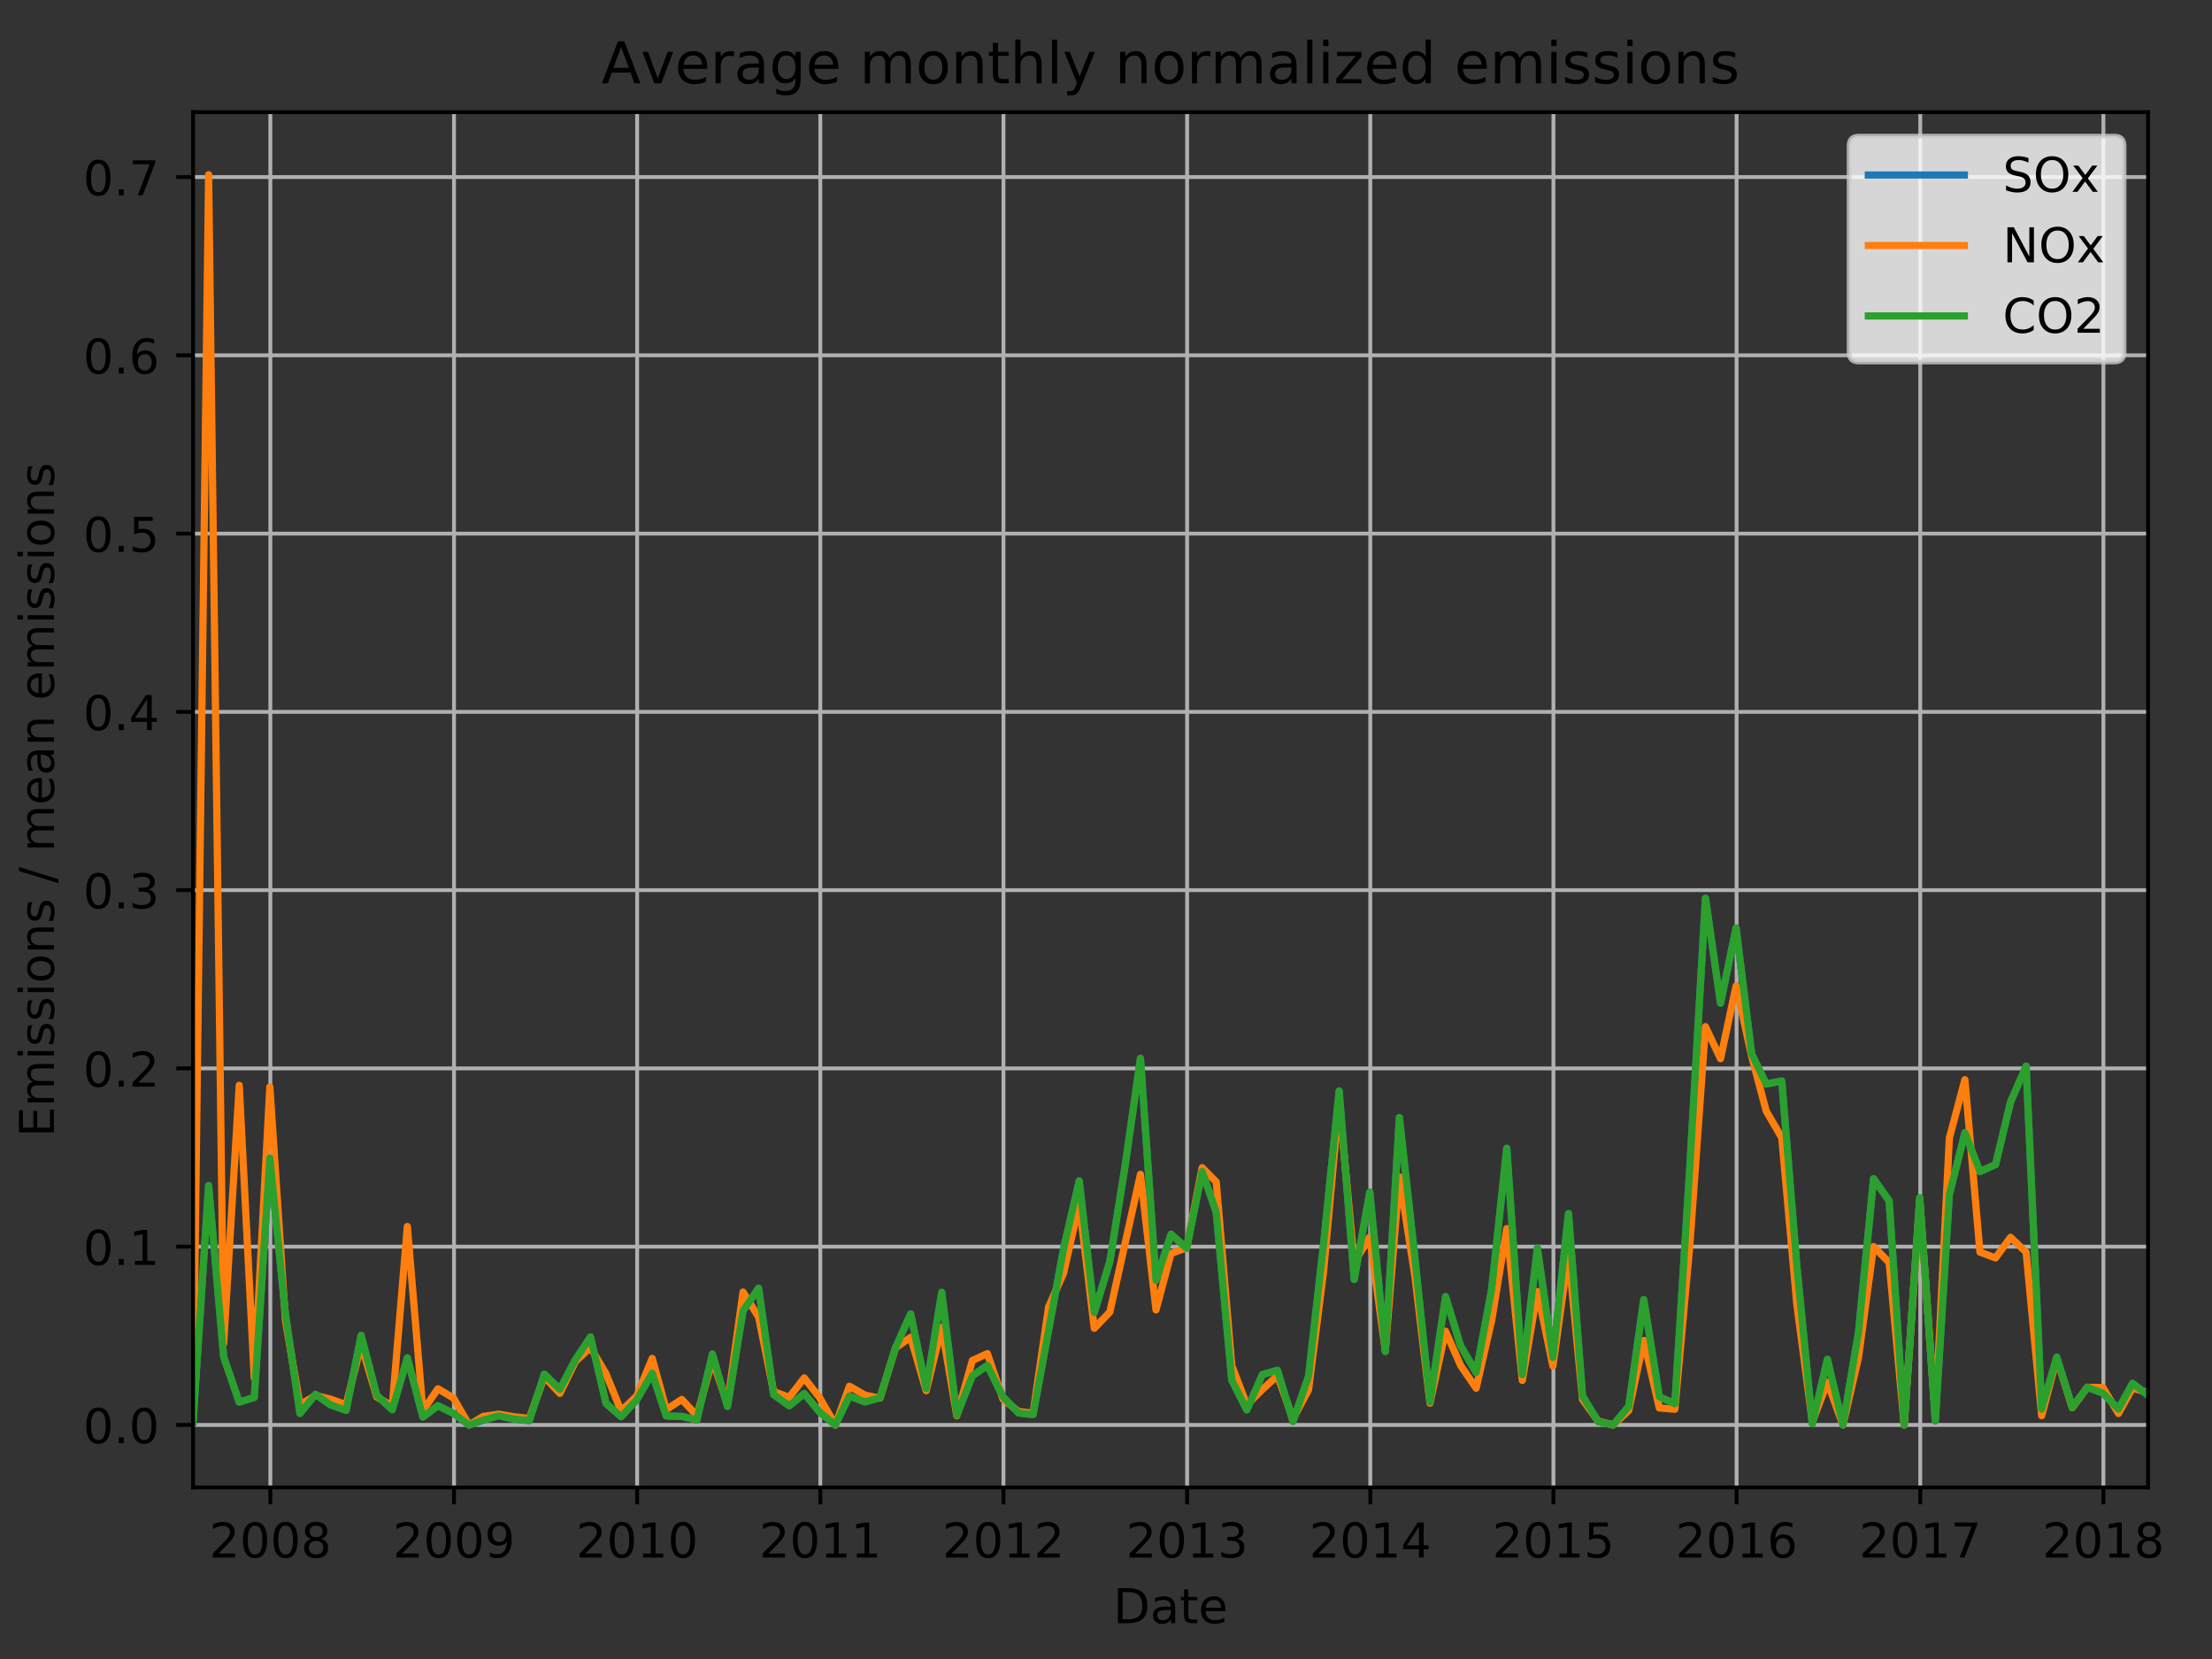 <?xml version="1.0" encoding="utf-8" standalone="no"?>
<!DOCTYPE svg PUBLIC "-//W3C//DTD SVG 1.1//EN"
  "http://www.w3.org/Graphics/SVG/1.1/DTD/svg11.dtd">
<!-- Created with matplotlib (http://matplotlib.org/) -->
<svg height="345.6pt" version="1.1" viewBox="0 0 460.8 345.6" width="460.8pt" xmlns="http://www.w3.org/2000/svg" xmlns:xlink="http://www.w3.org/1999/xlink">
 <rect x="0" y="0" width="460.8" height="345.6" fill="#333333" stroke="none"/>
 <defs>
  <style type="text/css">
*{stroke-linecap:butt;stroke-linejoin:round;}
  </style>
 </defs>
 <g id="figure_1">
  <g id="patch_1">
   <path d="M 0 345.6 
L 460.8 345.6 
L 460.8 0 
L 0 0 
z
" style="fill:none;"/>
  </g>
  <g id="axes_1">
   <g id="patch_2">
    <path d="M 40.218 309.863 
L 447.48 309.863 
L 447.48 23.365 
L 40.218 23.365 
z
" style="fill:none;"/>
   </g>
   <g id="matplotlib.axis_1">
    <g id="xtick_1">
     <g id="line2d_1">
      <path clip-path="url(#p45905ac1de)" d="M 56.317 309.863 
L 56.317 23.365 
" style="fill:none;stroke:#b0b0b0;stroke-linecap:square;stroke-width:0.8;"/>
     </g>
     <g id="line2d_2">
      <defs>
       <path d="M 0 0 
L 0 3.5 
" id="m0a2d6a06cb" style="stroke:#000000;stroke-width:0.8;"/>
      </defs>
      <g>
       <use style="stroke:#000000;stroke-width:0.8;" x="56.317" xlink:href="#m0a2d6a06cb" y="309.863"/>
      </g>
     </g>
     <g id="text_1">
      <!-- 2008 -->
      <defs>
       <path d="M 19.188 8.297 
L 53.609 8.297 
L 53.609 0 
L 7.328 0 
L 7.328 8.297 
Q 12.938 14.109 22.625 23.891 
Q 32.328 33.688 34.812 36.531 
Q 39.547 41.844 41.422 45.531 
Q 43.312 49.219 43.312 52.781 
Q 43.312 58.594 39.234 62.25 
Q 35.156 65.922 28.609 65.922 
Q 23.969 65.922 18.812 64.312 
Q 13.672 62.703 7.812 59.422 
L 7.812 69.391 
Q 13.766 71.781 18.938 73 
Q 24.125 74.219 28.422 74.219 
Q 39.75 74.219 46.484 68.547 
Q 53.219 62.891 53.219 53.422 
Q 53.219 48.922 51.531 44.891 
Q 49.859 40.875 45.406 35.406 
Q 44.188 33.984 37.641 27.219 
Q 31.109 20.453 19.188 8.297 
z
" id="DejaVuSans-32"/>
       <path d="M 31.781 66.406 
Q 24.172 66.406 20.328 58.906 
Q 16.5 51.422 16.5 36.375 
Q 16.5 21.391 20.328 13.891 
Q 24.172 6.391 31.781 6.391 
Q 39.453 6.391 43.281 13.891 
Q 47.125 21.391 47.125 36.375 
Q 47.125 51.422 43.281 58.906 
Q 39.453 66.406 31.781 66.406 
z
M 31.781 74.219 
Q 44.047 74.219 50.516 64.516 
Q 56.984 54.828 56.984 36.375 
Q 56.984 17.969 50.516 8.266 
Q 44.047 -1.422 31.781 -1.422 
Q 19.531 -1.422 13.062 8.266 
Q 6.594 17.969 6.594 36.375 
Q 6.594 54.828 13.062 64.516 
Q 19.531 74.219 31.781 74.219 
z
" id="DejaVuSans-30"/>
       <path d="M 31.781 34.625 
Q 24.75 34.625 20.719 30.859 
Q 16.703 27.094 16.703 20.516 
Q 16.703 13.922 20.719 10.156 
Q 24.75 6.391 31.781 6.391 
Q 38.812 6.391 42.859 10.172 
Q 46.922 13.969 46.922 20.516 
Q 46.922 27.094 42.891 30.859 
Q 38.875 34.625 31.781 34.625 
z
M 21.922 38.812 
Q 15.578 40.375 12.031 44.719 
Q 8.5 49.078 8.5 55.328 
Q 8.5 64.062 14.719 69.141 
Q 20.953 74.219 31.781 74.219 
Q 42.672 74.219 48.875 69.141 
Q 55.078 64.062 55.078 55.328 
Q 55.078 49.078 51.531 44.719 
Q 48 40.375 41.703 38.812 
Q 48.828 37.156 52.797 32.312 
Q 56.781 27.484 56.781 20.516 
Q 56.781 9.906 50.312 4.234 
Q 43.844 -1.422 31.781 -1.422 
Q 19.734 -1.422 13.25 4.234 
Q 6.781 9.906 6.781 20.516 
Q 6.781 27.484 10.781 32.312 
Q 14.797 37.156 21.922 38.812 
z
M 18.312 54.391 
Q 18.312 48.734 21.844 45.562 
Q 25.391 42.391 31.781 42.391 
Q 38.141 42.391 41.719 45.562 
Q 45.312 48.734 45.312 54.391 
Q 45.312 60.062 41.719 63.234 
Q 38.141 66.406 31.781 66.406 
Q 25.391 66.406 21.844 63.234 
Q 18.312 60.062 18.312 54.391 
z
" id="DejaVuSans-38"/>
      </defs>
      <g transform="translate(43.592 324.462)scale(0.1 -0.1)">
       <use xlink:href="#DejaVuSans-32"/>
       <use x="63.623" xlink:href="#DejaVuSans-30"/>
       <use x="127.246" xlink:href="#DejaVuSans-30"/>
       <use x="190.869" xlink:href="#DejaVuSans-38"/>
      </g>
     </g>
    </g>
    <g id="xtick_2">
     <g id="line2d_3">
      <path clip-path="url(#p45905ac1de)" d="M 94.576 309.863 
L 94.576 23.365 
" style="fill:none;stroke:#b0b0b0;stroke-linecap:square;stroke-width:0.8;"/>
     </g>
     <g id="line2d_4">
      <g>
       <use style="stroke:#000000;stroke-width:0.8;" x="94.576" xlink:href="#m0a2d6a06cb" y="309.863"/>
      </g>
     </g>
     <g id="text_2">
      <!-- 2009 -->
      <defs>
       <path d="M 10.984 1.516 
L 10.984 10.5 
Q 14.703 8.734 18.5 7.812 
Q 22.312 6.891 25.984 6.891 
Q 35.75 6.891 40.891 13.453 
Q 46.047 20.016 46.781 33.406 
Q 43.953 29.203 39.594 26.953 
Q 35.25 24.703 29.984 24.703 
Q 19.047 24.703 12.672 31.312 
Q 6.297 37.938 6.297 49.422 
Q 6.297 60.641 12.938 67.422 
Q 19.578 74.219 30.609 74.219 
Q 43.266 74.219 49.922 64.516 
Q 56.594 54.828 56.594 36.375 
Q 56.594 19.141 48.406 8.859 
Q 40.234 -1.422 26.422 -1.422 
Q 22.703 -1.422 18.891 -0.688 
Q 15.094 0.047 10.984 1.516 
z
M 30.609 32.422 
Q 37.25 32.422 41.125 36.953 
Q 45.016 41.5 45.016 49.422 
Q 45.016 57.281 41.125 61.844 
Q 37.25 66.406 30.609 66.406 
Q 23.969 66.406 20.094 61.844 
Q 16.219 57.281 16.219 49.422 
Q 16.219 41.5 20.094 36.953 
Q 23.969 32.422 30.609 32.422 
z
" id="DejaVuSans-39"/>
      </defs>
      <g transform="translate(81.851 324.462)scale(0.1 -0.1)">
       <use xlink:href="#DejaVuSans-32"/>
       <use x="63.623" xlink:href="#DejaVuSans-30"/>
       <use x="127.246" xlink:href="#DejaVuSans-30"/>
       <use x="190.869" xlink:href="#DejaVuSans-39"/>
      </g>
     </g>
    </g>
    <g id="xtick_3">
     <g id="line2d_5">
      <path clip-path="url(#p45905ac1de)" d="M 132.73 309.863 
L 132.73 23.365 
" style="fill:none;stroke:#b0b0b0;stroke-linecap:square;stroke-width:0.8;"/>
     </g>
     <g id="line2d_6">
      <g>
       <use style="stroke:#000000;stroke-width:0.8;" x="132.73" xlink:href="#m0a2d6a06cb" y="309.863"/>
      </g>
     </g>
     <g id="text_3">
      <!-- 2010 -->
      <defs>
       <path d="M 12.406 8.297 
L 28.516 8.297 
L 28.516 63.922 
L 10.984 60.406 
L 10.984 69.391 
L 28.422 72.906 
L 38.281 72.906 
L 38.281 8.297 
L 54.391 8.297 
L 54.391 0 
L 12.406 0 
z
" id="DejaVuSans-31"/>
      </defs>
      <g transform="translate(120.005 324.462)scale(0.1 -0.1)">
       <use xlink:href="#DejaVuSans-32"/>
       <use x="63.623" xlink:href="#DejaVuSans-30"/>
       <use x="127.246" xlink:href="#DejaVuSans-31"/>
       <use x="190.869" xlink:href="#DejaVuSans-30"/>
      </g>
     </g>
    </g>
    <g id="xtick_4">
     <g id="line2d_7">
      <path clip-path="url(#p45905ac1de)" d="M 170.885 309.863 
L 170.885 23.365 
" style="fill:none;stroke:#b0b0b0;stroke-linecap:square;stroke-width:0.8;"/>
     </g>
     <g id="line2d_8">
      <g>
       <use style="stroke:#000000;stroke-width:0.8;" x="170.885" xlink:href="#m0a2d6a06cb" y="309.863"/>
      </g>
     </g>
     <g id="text_4">
      <!-- 2011 -->
      <g transform="translate(158.16 324.462)scale(0.1 -0.1)">
       <use xlink:href="#DejaVuSans-32"/>
       <use x="63.623" xlink:href="#DejaVuSans-30"/>
       <use x="127.246" xlink:href="#DejaVuSans-31"/>
       <use x="190.869" xlink:href="#DejaVuSans-31"/>
      </g>
     </g>
    </g>
    <g id="xtick_5">
     <g id="line2d_9">
      <path clip-path="url(#p45905ac1de)" d="M 209.04 309.863 
L 209.04 23.365 
" style="fill:none;stroke:#b0b0b0;stroke-linecap:square;stroke-width:0.8;"/>
     </g>
     <g id="line2d_10">
      <g>
       <use style="stroke:#000000;stroke-width:0.8;" x="209.04" xlink:href="#m0a2d6a06cb" y="309.863"/>
      </g>
     </g>
     <g id="text_5">
      <!-- 2012 -->
      <g transform="translate(196.315 324.462)scale(0.1 -0.1)">
       <use xlink:href="#DejaVuSans-32"/>
       <use x="63.623" xlink:href="#DejaVuSans-30"/>
       <use x="127.246" xlink:href="#DejaVuSans-31"/>
       <use x="190.869" xlink:href="#DejaVuSans-32"/>
      </g>
     </g>
    </g>
    <g id="xtick_6">
     <g id="line2d_11">
      <path clip-path="url(#p45905ac1de)" d="M 247.299 309.863 
L 247.299 23.365 
" style="fill:none;stroke:#b0b0b0;stroke-linecap:square;stroke-width:0.8;"/>
     </g>
     <g id="line2d_12">
      <g>
       <use style="stroke:#000000;stroke-width:0.8;" x="247.299" xlink:href="#m0a2d6a06cb" y="309.863"/>
      </g>
     </g>
     <g id="text_6">
      <!-- 2013 -->
      <defs>
       <path d="M 40.578 39.312 
Q 47.656 37.797 51.625 33 
Q 55.609 28.219 55.609 21.188 
Q 55.609 10.406 48.188 4.484 
Q 40.766 -1.422 27.094 -1.422 
Q 22.516 -1.422 17.656 -0.516 
Q 12.797 0.391 7.625 2.203 
L 7.625 11.719 
Q 11.719 9.328 16.594 8.109 
Q 21.484 6.891 26.812 6.891 
Q 36.078 6.891 40.938 10.547 
Q 45.797 14.203 45.797 21.188 
Q 45.797 27.641 41.281 31.266 
Q 36.766 34.906 28.719 34.906 
L 20.219 34.906 
L 20.219 43.016 
L 29.109 43.016 
Q 36.375 43.016 40.234 45.922 
Q 44.094 48.828 44.094 54.297 
Q 44.094 59.906 40.109 62.906 
Q 36.141 65.922 28.719 65.922 
Q 24.656 65.922 20.016 65.031 
Q 15.375 64.156 9.812 62.312 
L 9.812 71.094 
Q 15.438 72.656 20.344 73.438 
Q 25.25 74.219 29.594 74.219 
Q 40.828 74.219 47.359 69.109 
Q 53.906 64.016 53.906 55.328 
Q 53.906 49.266 50.438 45.094 
Q 46.969 40.922 40.578 39.312 
z
" id="DejaVuSans-33"/>
      </defs>
      <g transform="translate(234.574 324.462)scale(0.1 -0.1)">
       <use xlink:href="#DejaVuSans-32"/>
       <use x="63.623" xlink:href="#DejaVuSans-30"/>
       <use x="127.246" xlink:href="#DejaVuSans-31"/>
       <use x="190.869" xlink:href="#DejaVuSans-33"/>
      </g>
     </g>
    </g>
    <g id="xtick_7">
     <g id="line2d_13">
      <path clip-path="url(#p45905ac1de)" d="M 285.453 309.863 
L 285.453 23.365 
" style="fill:none;stroke:#b0b0b0;stroke-linecap:square;stroke-width:0.8;"/>
     </g>
     <g id="line2d_14">
      <g>
       <use style="stroke:#000000;stroke-width:0.8;" x="285.453" xlink:href="#m0a2d6a06cb" y="309.863"/>
      </g>
     </g>
     <g id="text_7">
      <!-- 2014 -->
      <defs>
       <path d="M 37.797 64.312 
L 12.891 25.391 
L 37.797 25.391 
z
M 35.203 72.906 
L 47.609 72.906 
L 47.609 25.391 
L 58.016 25.391 
L 58.016 17.188 
L 47.609 17.188 
L 47.609 0 
L 37.797 0 
L 37.797 17.188 
L 4.891 17.188 
L 4.891 26.703 
z
" id="DejaVuSans-34"/>
      </defs>
      <g transform="translate(272.728 324.462)scale(0.1 -0.1)">
       <use xlink:href="#DejaVuSans-32"/>
       <use x="63.623" xlink:href="#DejaVuSans-30"/>
       <use x="127.246" xlink:href="#DejaVuSans-31"/>
       <use x="190.869" xlink:href="#DejaVuSans-34"/>
      </g>
     </g>
    </g>
    <g id="xtick_8">
     <g id="line2d_15">
      <path clip-path="url(#p45905ac1de)" d="M 323.608 309.863 
L 323.608 23.365 
" style="fill:none;stroke:#b0b0b0;stroke-linecap:square;stroke-width:0.8;"/>
     </g>
     <g id="line2d_16">
      <g>
       <use style="stroke:#000000;stroke-width:0.8;" x="323.608" xlink:href="#m0a2d6a06cb" y="309.863"/>
      </g>
     </g>
     <g id="text_8">
      <!-- 2015 -->
      <defs>
       <path d="M 10.797 72.906 
L 49.516 72.906 
L 49.516 64.594 
L 19.828 64.594 
L 19.828 46.734 
Q 21.969 47.469 24.109 47.828 
Q 26.266 48.188 28.422 48.188 
Q 40.625 48.188 47.75 41.5 
Q 54.891 34.812 54.891 23.391 
Q 54.891 11.625 47.562 5.094 
Q 40.234 -1.422 26.906 -1.422 
Q 22.312 -1.422 17.547 -0.641 
Q 12.797 0.141 7.719 1.703 
L 7.719 11.625 
Q 12.109 9.234 16.797 8.062 
Q 21.484 6.891 26.703 6.891 
Q 35.156 6.891 40.078 11.328 
Q 45.016 15.766 45.016 23.391 
Q 45.016 31 40.078 35.438 
Q 35.156 39.891 26.703 39.891 
Q 22.75 39.891 18.812 39.016 
Q 14.891 38.141 10.797 36.281 
z
" id="DejaVuSans-35"/>
      </defs>
      <g transform="translate(310.883 324.462)scale(0.1 -0.1)">
       <use xlink:href="#DejaVuSans-32"/>
       <use x="63.623" xlink:href="#DejaVuSans-30"/>
       <use x="127.246" xlink:href="#DejaVuSans-31"/>
       <use x="190.869" xlink:href="#DejaVuSans-35"/>
      </g>
     </g>
    </g>
    <g id="xtick_9">
     <g id="line2d_17">
      <path clip-path="url(#p45905ac1de)" d="M 361.763 309.863 
L 361.763 23.365 
" style="fill:none;stroke:#b0b0b0;stroke-linecap:square;stroke-width:0.8;"/>
     </g>
     <g id="line2d_18">
      <g>
       <use style="stroke:#000000;stroke-width:0.8;" x="361.763" xlink:href="#m0a2d6a06cb" y="309.863"/>
      </g>
     </g>
     <g id="text_9">
      <!-- 2016 -->
      <defs>
       <path d="M 33.016 40.375 
Q 26.375 40.375 22.484 35.828 
Q 18.609 31.297 18.609 23.391 
Q 18.609 15.531 22.484 10.953 
Q 26.375 6.391 33.016 6.391 
Q 39.656 6.391 43.531 10.953 
Q 47.406 15.531 47.406 23.391 
Q 47.406 31.297 43.531 35.828 
Q 39.656 40.375 33.016 40.375 
z
M 52.594 71.297 
L 52.594 62.312 
Q 48.875 64.062 45.094 64.984 
Q 41.312 65.922 37.594 65.922 
Q 27.828 65.922 22.672 59.328 
Q 17.531 52.734 16.797 39.406 
Q 19.672 43.656 24.016 45.922 
Q 28.375 48.188 33.594 48.188 
Q 44.578 48.188 50.953 41.516 
Q 57.328 34.859 57.328 23.391 
Q 57.328 12.156 50.688 5.359 
Q 44.047 -1.422 33.016 -1.422 
Q 20.359 -1.422 13.672 8.266 
Q 6.984 17.969 6.984 36.375 
Q 6.984 53.656 15.188 63.938 
Q 23.391 74.219 37.203 74.219 
Q 40.922 74.219 44.703 73.484 
Q 48.484 72.75 52.594 71.297 
z
" id="DejaVuSans-36"/>
      </defs>
      <g transform="translate(349.038 324.462)scale(0.1 -0.1)">
       <use xlink:href="#DejaVuSans-32"/>
       <use x="63.623" xlink:href="#DejaVuSans-30"/>
       <use x="127.246" xlink:href="#DejaVuSans-31"/>
       <use x="190.869" xlink:href="#DejaVuSans-36"/>
      </g>
     </g>
    </g>
    <g id="xtick_10">
     <g id="line2d_19">
      <path clip-path="url(#p45905ac1de)" d="M 400.022 309.863 
L 400.022 23.365 
" style="fill:none;stroke:#b0b0b0;stroke-linecap:square;stroke-width:0.8;"/>
     </g>
     <g id="line2d_20">
      <g>
       <use style="stroke:#000000;stroke-width:0.8;" x="400.022" xlink:href="#m0a2d6a06cb" y="309.863"/>
      </g>
     </g>
     <g id="text_10">
      <!-- 2017 -->
      <defs>
       <path d="M 8.203 72.906 
L 55.078 72.906 
L 55.078 68.703 
L 28.609 0 
L 18.312 0 
L 43.219 64.594 
L 8.203 64.594 
z
" id="DejaVuSans-37"/>
      </defs>
      <g transform="translate(387.297 324.462)scale(0.1 -0.1)">
       <use xlink:href="#DejaVuSans-32"/>
       <use x="63.623" xlink:href="#DejaVuSans-30"/>
       <use x="127.246" xlink:href="#DejaVuSans-31"/>
       <use x="190.869" xlink:href="#DejaVuSans-37"/>
      </g>
     </g>
    </g>
    <g id="xtick_11">
     <g id="line2d_21">
      <path clip-path="url(#p45905ac1de)" d="M 438.177 309.863 
L 438.177 23.365 
" style="fill:none;stroke:#b0b0b0;stroke-linecap:square;stroke-width:0.8;"/>
     </g>
     <g id="line2d_22">
      <g>
       <use style="stroke:#000000;stroke-width:0.8;" x="438.177" xlink:href="#m0a2d6a06cb" y="309.863"/>
      </g>
     </g>
     <g id="text_11">
      <!-- 2018 -->
      <g transform="translate(425.452 324.462)scale(0.1 -0.1)">
       <use xlink:href="#DejaVuSans-32"/>
       <use x="63.623" xlink:href="#DejaVuSans-30"/>
       <use x="127.246" xlink:href="#DejaVuSans-31"/>
       <use x="190.869" xlink:href="#DejaVuSans-38"/>
      </g>
     </g>
    </g>
    <g id="text_12">
     <!-- Date -->
     <defs>
      <path d="M 19.672 64.797 
L 19.672 8.109 
L 31.594 8.109 
Q 46.688 8.109 53.688 14.938 
Q 60.688 21.781 60.688 36.531 
Q 60.688 51.172 53.688 57.984 
Q 46.688 64.797 31.594 64.797 
z
M 9.812 72.906 
L 30.078 72.906 
Q 51.266 72.906 61.172 64.094 
Q 71.094 55.281 71.094 36.531 
Q 71.094 17.672 61.125 8.828 
Q 51.172 0 30.078 0 
L 9.812 0 
z
" id="DejaVuSans-44"/>
      <path d="M 34.281 27.484 
Q 23.391 27.484 19.188 25 
Q 14.984 22.516 14.984 16.5 
Q 14.984 11.719 18.141 8.906 
Q 21.297 6.109 26.703 6.109 
Q 34.188 6.109 38.703 11.406 
Q 43.219 16.703 43.219 25.484 
L 43.219 27.484 
z
M 52.203 31.203 
L 52.203 0 
L 43.219 0 
L 43.219 8.297 
Q 40.141 3.328 35.547 0.953 
Q 30.953 -1.422 24.312 -1.422 
Q 15.922 -1.422 10.953 3.297 
Q 6 8.016 6 15.922 
Q 6 25.141 12.172 29.828 
Q 18.359 34.516 30.609 34.516 
L 43.219 34.516 
L 43.219 35.406 
Q 43.219 41.609 39.141 45 
Q 35.062 48.391 27.688 48.391 
Q 23 48.391 18.547 47.266 
Q 14.109 46.141 10.016 43.891 
L 10.016 52.203 
Q 14.938 54.109 19.578 55.047 
Q 24.219 56 28.609 56 
Q 40.484 56 46.344 49.844 
Q 52.203 43.703 52.203 31.203 
z
" id="DejaVuSans-61"/>
      <path d="M 18.312 70.219 
L 18.312 54.688 
L 36.812 54.688 
L 36.812 47.703 
L 18.312 47.703 
L 18.312 18.016 
Q 18.312 11.328 20.141 9.422 
Q 21.969 7.516 27.594 7.516 
L 36.812 7.516 
L 36.812 0 
L 27.594 0 
Q 17.188 0 13.234 3.875 
Q 9.281 7.766 9.281 18.016 
L 9.281 47.703 
L 2.688 47.703 
L 2.688 54.688 
L 9.281 54.688 
L 9.281 70.219 
z
" id="DejaVuSans-74"/>
      <path d="M 56.203 29.594 
L 56.203 25.203 
L 14.891 25.203 
Q 15.484 15.922 20.484 11.062 
Q 25.484 6.203 34.422 6.203 
Q 39.594 6.203 44.453 7.469 
Q 49.312 8.734 54.109 11.281 
L 54.109 2.781 
Q 49.266 0.734 44.188 -0.344 
Q 39.109 -1.422 33.891 -1.422 
Q 20.797 -1.422 13.156 6.188 
Q 5.516 13.812 5.516 26.812 
Q 5.516 40.234 12.766 48.109 
Q 20.016 56 32.328 56 
Q 43.359 56 49.781 48.891 
Q 56.203 41.797 56.203 29.594 
z
M 47.219 32.234 
Q 47.125 39.594 43.094 43.984 
Q 39.062 48.391 32.422 48.391 
Q 24.906 48.391 20.391 44.141 
Q 15.875 39.891 15.188 32.172 
z
" id="DejaVuSans-65"/>
     </defs>
     <g transform="translate(231.898 338.14)scale(0.1 -0.1)">
      <use xlink:href="#DejaVuSans-44"/>
      <use x="77.002" xlink:href="#DejaVuSans-61"/>
      <use x="138.281" xlink:href="#DejaVuSans-74"/>
      <use x="177.49" xlink:href="#DejaVuSans-65"/>
     </g>
    </g>
   </g>
   <g id="matplotlib.axis_2">
    <g id="ytick_1">
     <g id="line2d_23">
      <path clip-path="url(#p45905ac1de)" d="M 40.218 296.841 
L 447.48 296.841 
" style="fill:none;stroke:#b0b0b0;stroke-linecap:square;stroke-width:0.8;"/>
     </g>
     <g id="line2d_24">
      <defs>
       <path d="M 0 0 
L -3.5 0 
" id="mfa3ae1a2db" style="stroke:#000000;stroke-width:0.8;"/>
      </defs>
      <g>
       <use style="stroke:#000000;stroke-width:0.8;" x="40.218" xlink:href="#mfa3ae1a2db" y="296.841"/>
      </g>
     </g>
     <g id="text_13">
      <!-- 0.0 -->
      <defs>
       <path d="M 10.688 12.406 
L 21 12.406 
L 21 0 
L 10.688 0 
z
" id="DejaVuSans-2e"/>
      </defs>
      <g transform="translate(17.315 300.64)scale(0.1 -0.1)">
       <use xlink:href="#DejaVuSans-30"/>
       <use x="63.623" xlink:href="#DejaVuSans-2e"/>
       <use x="95.41" xlink:href="#DejaVuSans-30"/>
      </g>
     </g>
    </g>
    <g id="ytick_2">
     <g id="line2d_25">
      <path clip-path="url(#p45905ac1de)" d="M 40.218 259.704 
L 447.48 259.704 
" style="fill:none;stroke:#b0b0b0;stroke-linecap:square;stroke-width:0.8;"/>
     </g>
     <g id="line2d_26">
      <g>
       <use style="stroke:#000000;stroke-width:0.8;" x="40.218" xlink:href="#mfa3ae1a2db" y="259.704"/>
      </g>
     </g>
     <g id="text_14">
      <!-- 0.1 -->
      <g transform="translate(17.315 263.504)scale(0.1 -0.1)">
       <use xlink:href="#DejaVuSans-30"/>
       <use x="63.623" xlink:href="#DejaVuSans-2e"/>
       <use x="95.41" xlink:href="#DejaVuSans-31"/>
      </g>
     </g>
    </g>
    <g id="ytick_3">
     <g id="line2d_27">
      <path clip-path="url(#p45905ac1de)" d="M 40.218 222.568 
L 447.48 222.568 
" style="fill:none;stroke:#b0b0b0;stroke-linecap:square;stroke-width:0.8;"/>
     </g>
     <g id="line2d_28">
      <g>
       <use style="stroke:#000000;stroke-width:0.8;" x="40.218" xlink:href="#mfa3ae1a2db" y="222.568"/>
      </g>
     </g>
     <g id="text_15">
      <!-- 0.2 -->
      <g transform="translate(17.315 226.367)scale(0.1 -0.1)">
       <use xlink:href="#DejaVuSans-30"/>
       <use x="63.623" xlink:href="#DejaVuSans-2e"/>
       <use x="95.41" xlink:href="#DejaVuSans-32"/>
      </g>
     </g>
    </g>
    <g id="ytick_4">
     <g id="line2d_29">
      <path clip-path="url(#p45905ac1de)" d="M 40.218 185.432 
L 447.48 185.432 
" style="fill:none;stroke:#b0b0b0;stroke-linecap:square;stroke-width:0.8;"/>
     </g>
     <g id="line2d_30">
      <g>
       <use style="stroke:#000000;stroke-width:0.8;" x="40.218" xlink:href="#mfa3ae1a2db" y="185.432"/>
      </g>
     </g>
     <g id="text_16">
      <!-- 0.3 -->
      <g transform="translate(17.315 189.231)scale(0.1 -0.1)">
       <use xlink:href="#DejaVuSans-30"/>
       <use x="63.623" xlink:href="#DejaVuSans-2e"/>
       <use x="95.41" xlink:href="#DejaVuSans-33"/>
      </g>
     </g>
    </g>
    <g id="ytick_5">
     <g id="line2d_31">
      <path clip-path="url(#p45905ac1de)" d="M 40.218 148.295 
L 447.48 148.295 
" style="fill:none;stroke:#b0b0b0;stroke-linecap:square;stroke-width:0.8;"/>
     </g>
     <g id="line2d_32">
      <g>
       <use style="stroke:#000000;stroke-width:0.8;" x="40.218" xlink:href="#mfa3ae1a2db" y="148.295"/>
      </g>
     </g>
     <g id="text_17">
      <!-- 0.4 -->
      <g transform="translate(17.315 152.094)scale(0.1 -0.1)">
       <use xlink:href="#DejaVuSans-30"/>
       <use x="63.623" xlink:href="#DejaVuSans-2e"/>
       <use x="95.41" xlink:href="#DejaVuSans-34"/>
      </g>
     </g>
    </g>
    <g id="ytick_6">
     <g id="line2d_33">
      <path clip-path="url(#p45905ac1de)" d="M 40.218 111.159 
L 447.48 111.159 
" style="fill:none;stroke:#b0b0b0;stroke-linecap:square;stroke-width:0.8;"/>
     </g>
     <g id="line2d_34">
      <g>
       <use style="stroke:#000000;stroke-width:0.8;" x="40.218" xlink:href="#mfa3ae1a2db" y="111.159"/>
      </g>
     </g>
     <g id="text_18">
      <!-- 0.5 -->
      <g transform="translate(17.315 114.958)scale(0.1 -0.1)">
       <use xlink:href="#DejaVuSans-30"/>
       <use x="63.623" xlink:href="#DejaVuSans-2e"/>
       <use x="95.41" xlink:href="#DejaVuSans-35"/>
      </g>
     </g>
    </g>
    <g id="ytick_7">
     <g id="line2d_35">
      <path clip-path="url(#p45905ac1de)" d="M 40.218 74.022 
L 447.48 74.022 
" style="fill:none;stroke:#b0b0b0;stroke-linecap:square;stroke-width:0.8;"/>
     </g>
     <g id="line2d_36">
      <g>
       <use style="stroke:#000000;stroke-width:0.8;" x="40.218" xlink:href="#mfa3ae1a2db" y="74.022"/>
      </g>
     </g>
     <g id="text_19">
      <!-- 0.6 -->
      <g transform="translate(17.315 77.822)scale(0.1 -0.1)">
       <use xlink:href="#DejaVuSans-30"/>
       <use x="63.623" xlink:href="#DejaVuSans-2e"/>
       <use x="95.41" xlink:href="#DejaVuSans-36"/>
      </g>
     </g>
    </g>
    <g id="ytick_8">
     <g id="line2d_37">
      <path clip-path="url(#p45905ac1de)" d="M 40.218 36.886 
L 447.48 36.886 
" style="fill:none;stroke:#b0b0b0;stroke-linecap:square;stroke-width:0.8;"/>
     </g>
     <g id="line2d_38">
      <g>
       <use style="stroke:#000000;stroke-width:0.8;" x="40.218" xlink:href="#mfa3ae1a2db" y="36.886"/>
      </g>
     </g>
     <g id="text_20">
      <!-- 0.7 -->
      <g transform="translate(17.315 40.685)scale(0.1 -0.1)">
       <use xlink:href="#DejaVuSans-30"/>
       <use x="63.623" xlink:href="#DejaVuSans-2e"/>
       <use x="95.41" xlink:href="#DejaVuSans-37"/>
      </g>
     </g>
    </g>
    <g id="text_21">
     <!-- Emissions / mean emissions -->
     <defs>
      <path d="M 9.812 72.906 
L 55.906 72.906 
L 55.906 64.594 
L 19.672 64.594 
L 19.672 43.016 
L 54.391 43.016 
L 54.391 34.719 
L 19.672 34.719 
L 19.672 8.297 
L 56.781 8.297 
L 56.781 0 
L 9.812 0 
z
" id="DejaVuSans-45"/>
      <path d="M 52 44.188 
Q 55.375 50.25 60.062 53.125 
Q 64.75 56 71.094 56 
Q 79.641 56 84.281 50.016 
Q 88.922 44.047 88.922 33.016 
L 88.922 0 
L 79.891 0 
L 79.891 32.719 
Q 79.891 40.578 77.094 44.375 
Q 74.312 48.188 68.609 48.188 
Q 61.625 48.188 57.562 43.547 
Q 53.516 38.922 53.516 30.906 
L 53.516 0 
L 44.484 0 
L 44.484 32.719 
Q 44.484 40.625 41.703 44.406 
Q 38.922 48.188 33.109 48.188 
Q 26.219 48.188 22.156 43.531 
Q 18.109 38.875 18.109 30.906 
L 18.109 0 
L 9.078 0 
L 9.078 54.688 
L 18.109 54.688 
L 18.109 46.188 
Q 21.188 51.219 25.484 53.609 
Q 29.781 56 35.688 56 
Q 41.656 56 45.828 52.969 
Q 50 49.953 52 44.188 
z
" id="DejaVuSans-6d"/>
      <path d="M 9.422 54.688 
L 18.406 54.688 
L 18.406 0 
L 9.422 0 
z
M 9.422 75.984 
L 18.406 75.984 
L 18.406 64.594 
L 9.422 64.594 
z
" id="DejaVuSans-69"/>
      <path d="M 44.281 53.078 
L 44.281 44.578 
Q 40.484 46.531 36.375 47.5 
Q 32.281 48.484 27.875 48.484 
Q 21.188 48.484 17.844 46.438 
Q 14.5 44.391 14.5 40.281 
Q 14.5 37.156 16.891 35.375 
Q 19.281 33.594 26.516 31.984 
L 29.594 31.297 
Q 39.156 29.25 43.188 25.516 
Q 47.219 21.781 47.219 15.094 
Q 47.219 7.469 41.188 3.016 
Q 35.156 -1.422 24.609 -1.422 
Q 20.219 -1.422 15.453 -0.562 
Q 10.688 0.297 5.422 2 
L 5.422 11.281 
Q 10.406 8.688 15.234 7.391 
Q 20.062 6.109 24.812 6.109 
Q 31.156 6.109 34.562 8.281 
Q 37.984 10.453 37.984 14.406 
Q 37.984 18.062 35.516 20.016 
Q 33.062 21.969 24.703 23.781 
L 21.578 24.516 
Q 13.234 26.266 9.516 29.906 
Q 5.812 33.547 5.812 39.891 
Q 5.812 47.609 11.281 51.797 
Q 16.75 56 26.812 56 
Q 31.781 56 36.172 55.266 
Q 40.578 54.547 44.281 53.078 
z
" id="DejaVuSans-73"/>
      <path d="M 30.609 48.391 
Q 23.391 48.391 19.188 42.75 
Q 14.984 37.109 14.984 27.297 
Q 14.984 17.484 19.156 11.844 
Q 23.344 6.203 30.609 6.203 
Q 37.797 6.203 41.984 11.859 
Q 46.188 17.531 46.188 27.297 
Q 46.188 37.016 41.984 42.703 
Q 37.797 48.391 30.609 48.391 
z
M 30.609 56 
Q 42.328 56 49.016 48.375 
Q 55.719 40.766 55.719 27.297 
Q 55.719 13.875 49.016 6.219 
Q 42.328 -1.422 30.609 -1.422 
Q 18.844 -1.422 12.172 6.219 
Q 5.516 13.875 5.516 27.297 
Q 5.516 40.766 12.172 48.375 
Q 18.844 56 30.609 56 
z
" id="DejaVuSans-6f"/>
      <path d="M 54.891 33.016 
L 54.891 0 
L 45.906 0 
L 45.906 32.719 
Q 45.906 40.484 42.875 44.328 
Q 39.844 48.188 33.797 48.188 
Q 26.516 48.188 22.312 43.547 
Q 18.109 38.922 18.109 30.906 
L 18.109 0 
L 9.078 0 
L 9.078 54.688 
L 18.109 54.688 
L 18.109 46.188 
Q 21.344 51.125 25.703 53.562 
Q 30.078 56 35.797 56 
Q 45.219 56 50.047 50.172 
Q 54.891 44.344 54.891 33.016 
z
" id="DejaVuSans-6e"/>
      <path id="DejaVuSans-20"/>
      <path d="M 25.391 72.906 
L 33.688 72.906 
L 8.297 -9.281 
L 0 -9.281 
z
" id="DejaVuSans-2f"/>
     </defs>
     <g transform="translate(11.236 236.863)rotate(-90)scale(0.1 -0.1)">
      <use xlink:href="#DejaVuSans-45"/>
      <use x="63.184" xlink:href="#DejaVuSans-6d"/>
      <use x="160.596" xlink:href="#DejaVuSans-69"/>
      <use x="188.379" xlink:href="#DejaVuSans-73"/>
      <use x="240.479" xlink:href="#DejaVuSans-73"/>
      <use x="292.578" xlink:href="#DejaVuSans-69"/>
      <use x="320.361" xlink:href="#DejaVuSans-6f"/>
      <use x="381.543" xlink:href="#DejaVuSans-6e"/>
      <use x="444.922" xlink:href="#DejaVuSans-73"/>
      <use x="497.021" xlink:href="#DejaVuSans-20"/>
      <use x="528.809" xlink:href="#DejaVuSans-2f"/>
      <use x="562.5" xlink:href="#DejaVuSans-20"/>
      <use x="594.287" xlink:href="#DejaVuSans-6d"/>
      <use x="691.699" xlink:href="#DejaVuSans-65"/>
      <use x="753.223" xlink:href="#DejaVuSans-61"/>
      <use x="814.502" xlink:href="#DejaVuSans-6e"/>
      <use x="877.881" xlink:href="#DejaVuSans-20"/>
      <use x="909.668" xlink:href="#DejaVuSans-65"/>
      <use x="971.191" xlink:href="#DejaVuSans-6d"/>
      <use x="1068.604" xlink:href="#DejaVuSans-69"/>
      <use x="1096.387" xlink:href="#DejaVuSans-73"/>
      <use x="1148.486" xlink:href="#DejaVuSans-73"/>
      <use x="1200.586" xlink:href="#DejaVuSans-69"/>
      <use x="1228.369" xlink:href="#DejaVuSans-6f"/>
      <use x="1289.551" xlink:href="#DejaVuSans-6e"/>
      <use x="1352.93" xlink:href="#DejaVuSans-73"/>
     </g>
    </g>
   </g>
   <g id="line2d_39">
    <path clip-path="url(#p45905ac1de)" d="M 40.218 296.279 
L 43.459 246.956 
L 46.595 282.678 
L 49.836 292.082 
L 52.972 291.119 
L 56.212 241.258 
L 59.453 273.668 
L 62.484 294.422 
L 65.725 290.456 
L 68.861 292.666 
L 72.101 293.813 
L 75.237 278.184 
L 78.478 290.68 
L 81.718 293.677 
L 84.854 282.873 
L 88.095 295.181 
L 91.231 292.836 
L 94.471 294.444 
L 97.712 296.841 
L 100.639 295.854 
L 103.879 294.931 
L 107.015 295.611 
L 110.256 295.942 
L 113.392 286.26 
L 116.632 289.435 
L 119.873 283.238 
L 123.009 278.522 
L 126.249 292.36 
L 129.385 295.126 
L 132.626 291.623 
L 135.866 286.05 
L 138.793 294.969 
L 142.034 295.063 
L 145.17 295.792 
L 148.41 282.071 
L 151.546 292.985 
L 154.787 273.073 
L 158.027 268.355 
L 161.163 290.517 
L 164.404 292.852 
L 167.54 290.315 
L 170.781 294.202 
L 174.021 296.841 
L 176.948 290.801 
L 180.189 292.043 
L 183.325 291.169 
L 186.565 280.734 
L 189.701 273.705 
L 192.942 289.286 
L 196.182 269.221 
L 199.318 294.785 
L 202.559 286.616 
L 205.695 284.438 
L 208.935 290.997 
L 212.176 294.336 
L 215.207 294.676 
L 221.584 260.025 
L 224.824 246.015 
L 227.96 273.415 
L 231.201 262.797 
L 234.441 242.459 
L 237.577 220.459 
L 240.818 266.716 
L 243.954 257.112 
L 247.194 260.03 
L 250.435 244.049 
L 253.362 252.514 
L 256.602 287.5 
L 259.738 293.715 
L 262.979 286.338 
L 266.115 285.461 
L 269.355 296.101 
L 272.596 286.683 
L 275.732 259.096 
L 278.972 227.267 
L 282.108 266.54 
L 285.349 248.35 
L 288.589 281.543 
L 291.516 232.821 
L 294.757 262.122 
L 297.893 292.08 
L 301.133 270.115 
L 304.269 280.349 
L 307.51 285.913 
L 310.751 268.51 
L 313.887 239.219 
L 317.127 286.338 
L 320.263 260.006 
L 323.504 282.777 
L 326.744 252.81 
L 329.671 290.821 
L 332.912 296.143 
L 336.048 296.841 
L 339.288 292.996 
L 342.424 270.731 
L 345.665 290.976 
L 348.905 292.43 
L 352.041 242.755 
L 355.282 187.116 
L 358.418 208.98 
L 361.658 193.329 
L 364.899 219.514 
L 367.93 225.824 
L 371.171 225.187 
L 374.307 263.67 
L 377.547 296.586 
L 380.683 283.168 
L 383.924 296.841 
L 387.164 277.474 
L 390.3 245.548 
L 393.541 250.174 
L 396.677 296.841 
L 399.917 249.512 
L 403.158 295.996 
L 406.085 248.851 
L 409.325 235.956 
L 412.461 244.073 
L 415.702 242.622 
L 418.838 229.567 
L 422.078 222.075 
L 425.319 293.548 
L 428.455 282.713 
L 431.695 293.203 
L 434.831 288.986 
L 438.072 290.208 
L 441.313 293.527 
L 444.239 288.185 
L 447.48 290.657 
L 447.48 290.657 
" style="fill:none;stroke:#1f77b4;stroke-linecap:square;stroke-width:1.5;"/>
   </g>
   <g id="line2d_40">
    <path clip-path="url(#p45905ac1de)" d="M 40.218 294.775 
L 43.459 36.388 
L 46.595 279.937 
L 49.836 226.083 
L 52.972 287.084 
L 56.212 226.399 
L 59.453 274.963 
L 62.484 292.655 
L 65.725 290.697 
L 68.861 291.467 
L 72.101 292.621 
L 75.237 280.105 
L 78.478 290.995 
L 81.718 292.912 
L 84.854 255.498 
L 88.095 293.863 
L 91.231 289.301 
L 94.471 291.233 
L 97.712 296.841 
L 100.639 295.074 
L 103.879 294.589 
L 107.015 295.131 
L 110.256 295.493 
L 113.392 286.81 
L 116.632 290.269 
L 119.873 283.624 
L 123.009 280.692 
L 126.249 286.199 
L 129.385 293.925 
L 132.626 290.834 
L 135.866 282.971 
L 138.793 293.631 
L 142.034 291.525 
L 145.17 294.9 
L 148.41 283.361 
L 151.546 292.456 
L 154.787 269.152 
L 158.027 274.353 
L 161.163 289.888 
L 164.404 291.087 
L 167.54 287.043 
L 170.781 291.208 
L 174.021 296.841 
L 176.948 288.772 
L 180.189 290.621 
L 183.325 291.267 
L 186.565 280.774 
L 189.701 278.576 
L 192.942 289.713 
L 196.182 276.487 
L 199.318 294.921 
L 202.559 283.414 
L 205.695 281.987 
L 208.935 291.466 
L 212.176 294.048 
L 215.207 294.391 
L 218.448 272.229 
L 221.584 265.163 
L 224.824 250.778 
L 227.96 276.704 
L 231.201 273.323 
L 237.577 244.631 
L 240.818 272.882 
L 243.954 261.121 
L 247.194 259.943 
L 250.435 243.25 
L 253.362 246.215 
L 256.602 284.465 
L 259.738 292.665 
L 262.979 289.45 
L 266.115 286.564 
L 269.355 295.576 
L 272.596 289.528 
L 275.732 264.829 
L 278.972 229.41 
L 282.108 263.045 
L 285.349 257.686 
L 288.589 281.314 
L 291.516 245.155 
L 294.757 265.914 
L 297.893 292.304 
L 301.133 277.316 
L 304.269 284.445 
L 307.51 289.188 
L 310.751 275.039 
L 313.887 255.936 
L 317.127 287.574 
L 320.263 269.037 
L 323.504 284.574 
L 326.744 261.158 
L 329.671 291.533 
L 332.912 296.036 
L 336.048 296.841 
L 339.288 293.846 
L 342.424 279.236 
L 345.665 293.304 
L 348.905 293.573 
L 352.041 259.199 
L 355.282 213.875 
L 358.418 220.548 
L 361.658 205.375 
L 364.899 220.004 
L 367.93 231.438 
L 371.171 237.006 
L 374.307 271.699 
L 377.547 296.185 
L 380.683 287.953 
L 383.924 296.841 
L 387.164 282.775 
L 390.3 259.679 
L 393.541 262.995 
L 396.677 296.841 
L 399.917 250.097 
L 403.158 295.055 
L 406.085 237.085 
L 409.325 224.916 
L 412.461 260.843 
L 415.702 262.049 
L 418.838 257.755 
L 422.078 260.865 
L 425.319 294.913 
L 428.455 282.948 
L 431.695 293.262 
L 434.831 289.006 
L 438.072 289.04 
L 441.313 294.457 
L 444.239 289.16 
L 447.48 290.093 
L 447.48 290.093 
" style="fill:none;stroke:#ff7f0e;stroke-linecap:square;stroke-width:1.5;"/>
   </g>
   <g id="line2d_41">
    <path clip-path="url(#p45905ac1de)" d="M 40.218 296.28 
L 43.459 246.966 
L 46.595 282.672 
L 49.836 292.086 
L 52.972 291.117 
L 56.212 241.252 
L 59.453 273.664 
L 62.484 294.421 
L 65.725 290.459 
L 68.861 292.665 
L 72.101 293.808 
L 75.237 278.181 
L 78.478 290.676 
L 81.718 293.671 
L 84.854 282.872 
L 88.095 295.18 
L 91.231 292.836 
L 94.471 294.448 
L 97.712 296.841 
L 100.639 295.855 
L 103.879 294.932 
L 107.015 295.613 
L 110.256 295.94 
L 113.392 286.261 
L 116.632 289.438 
L 119.873 283.232 
L 123.009 278.52 
L 126.249 292.357 
L 129.385 295.129 
L 132.626 291.626 
L 135.866 286.053 
L 138.793 294.968 
L 142.034 295.064 
L 145.17 295.792 
L 148.41 282.07 
L 151.546 292.984 
L 154.787 273.072 
L 158.027 268.354 
L 161.163 290.512 
L 164.404 292.849 
L 167.54 290.318 
L 170.781 294.203 
L 174.021 296.841 
L 176.948 290.801 
L 180.189 292.042 
L 183.325 291.172 
L 186.565 280.736 
L 189.701 273.7 
L 192.942 289.286 
L 196.182 269.219 
L 199.318 294.788 
L 202.559 286.614 
L 205.695 284.436 
L 208.935 290.995 
L 212.176 294.338 
L 215.207 294.674 
L 221.584 260.032 
L 224.824 245.998 
L 227.96 273.421 
L 231.201 262.792 
L 234.441 242.466 
L 237.577 220.465 
L 240.818 266.71 
L 243.954 257.11 
L 247.194 260.036 
L 250.435 244.044 
L 253.362 252.516 
L 256.602 287.501 
L 259.738 293.717 
L 262.979 286.34 
L 266.115 285.455 
L 269.355 296.098 
L 272.596 286.684 
L 275.732 259.091 
L 278.972 227.267 
L 282.108 266.536 
L 285.349 248.358 
L 288.589 281.536 
L 291.516 232.805 
L 294.757 262.129 
L 297.893 292.079 
L 301.133 270.118 
L 304.269 280.357 
L 307.51 285.918 
L 310.751 268.501 
L 313.887 239.197 
L 317.127 286.343 
L 320.263 259.998 
L 323.504 282.778 
L 326.744 252.81 
L 329.671 290.827 
L 332.912 296.145 
L 336.048 296.841 
L 339.288 292.997 
L 342.424 270.737 
L 345.665 290.978 
L 348.905 292.429 
L 352.041 242.754 
L 355.282 187.128 
L 358.418 208.985 
L 361.658 193.315 
L 364.899 219.524 
L 367.93 225.844 
L 371.171 225.193 
L 374.307 263.663 
L 377.547 296.585 
L 380.683 283.176 
L 383.924 296.841 
L 387.164 277.478 
L 390.3 245.543 
L 393.541 250.154 
L 396.677 296.841 
L 399.917 249.503 
L 403.158 296 
L 406.085 248.851 
L 409.325 235.971 
L 412.461 244.058 
L 415.702 242.608 
L 418.838 229.588 
L 422.078 222.109 
L 425.319 293.547 
L 428.455 282.723 
L 431.695 293.21 
L 434.831 288.99 
L 438.072 290.21 
L 441.313 293.528 
L 444.239 288.182 
L 447.48 290.664 
L 447.48 290.664 
" style="fill:none;stroke:#2ca02c;stroke-linecap:square;stroke-width:1.5;"/>
   </g>
   <g id="patch_3">
    <path d="M 40.218 309.863 
L 40.218 23.365 
" style="fill:none;stroke:#000000;stroke-linecap:square;stroke-linejoin:miter;stroke-width:0.8;"/>
   </g>
   <g id="patch_4">
    <path d="M 447.48 309.863 
L 447.48 23.365 
" style="fill:none;stroke:#000000;stroke-linecap:square;stroke-linejoin:miter;stroke-width:0.8;"/>
   </g>
   <g id="patch_5">
    <path d="M 40.218 309.863 
L 447.48 309.863 
" style="fill:none;stroke:#000000;stroke-linecap:square;stroke-linejoin:miter;stroke-width:0.8;"/>
   </g>
   <g id="patch_6">
    <path d="M 40.218 23.365 
L 447.48 23.365 
" style="fill:none;stroke:#000000;stroke-linecap:square;stroke-linejoin:miter;stroke-width:0.8;"/>
   </g>
   <g id="text_22">
    <!-- Average monthly normalized emissions -->
    <defs>
     <path d="M 34.188 63.188 
L 20.797 26.906 
L 47.609 26.906 
z
M 28.609 72.906 
L 39.797 72.906 
L 67.578 0 
L 57.328 0 
L 50.688 18.703 
L 17.828 18.703 
L 11.188 0 
L 0.781 0 
z
" id="DejaVuSans-41"/>
     <path d="M 2.984 54.688 
L 12.5 54.688 
L 29.594 8.797 
L 46.688 54.688 
L 56.203 54.688 
L 35.688 0 
L 23.484 0 
z
" id="DejaVuSans-76"/>
     <path d="M 41.109 46.297 
Q 39.594 47.172 37.812 47.578 
Q 36.031 48 33.891 48 
Q 26.266 48 22.188 43.047 
Q 18.109 38.094 18.109 28.812 
L 18.109 0 
L 9.078 0 
L 9.078 54.688 
L 18.109 54.688 
L 18.109 46.188 
Q 20.953 51.172 25.484 53.578 
Q 30.031 56 36.531 56 
Q 37.453 56 38.578 55.875 
Q 39.703 55.766 41.062 55.516 
z
" id="DejaVuSans-72"/>
     <path d="M 45.406 27.984 
Q 45.406 37.75 41.375 43.109 
Q 37.359 48.484 30.078 48.484 
Q 22.859 48.484 18.828 43.109 
Q 14.797 37.75 14.797 27.984 
Q 14.797 18.266 18.828 12.891 
Q 22.859 7.516 30.078 7.516 
Q 37.359 7.516 41.375 12.891 
Q 45.406 18.266 45.406 27.984 
z
M 54.391 6.781 
Q 54.391 -7.172 48.188 -13.984 
Q 42 -20.797 29.203 -20.797 
Q 24.469 -20.797 20.266 -20.094 
Q 16.062 -19.391 12.109 -17.922 
L 12.109 -9.188 
Q 16.062 -11.328 19.922 -12.344 
Q 23.781 -13.375 27.781 -13.375 
Q 36.625 -13.375 41.016 -8.766 
Q 45.406 -4.156 45.406 5.172 
L 45.406 9.625 
Q 42.625 4.781 38.281 2.391 
Q 33.938 0 27.875 0 
Q 17.828 0 11.672 7.656 
Q 5.516 15.328 5.516 27.984 
Q 5.516 40.672 11.672 48.328 
Q 17.828 56 27.875 56 
Q 33.938 56 38.281 53.609 
Q 42.625 51.219 45.406 46.391 
L 45.406 54.688 
L 54.391 54.688 
z
" id="DejaVuSans-67"/>
     <path d="M 54.891 33.016 
L 54.891 0 
L 45.906 0 
L 45.906 32.719 
Q 45.906 40.484 42.875 44.328 
Q 39.844 48.188 33.797 48.188 
Q 26.516 48.188 22.312 43.547 
Q 18.109 38.922 18.109 30.906 
L 18.109 0 
L 9.078 0 
L 9.078 75.984 
L 18.109 75.984 
L 18.109 46.188 
Q 21.344 51.125 25.703 53.562 
Q 30.078 56 35.797 56 
Q 45.219 56 50.047 50.172 
Q 54.891 44.344 54.891 33.016 
z
" id="DejaVuSans-68"/>
     <path d="M 9.422 75.984 
L 18.406 75.984 
L 18.406 0 
L 9.422 0 
z
" id="DejaVuSans-6c"/>
     <path d="M 32.172 -5.078 
Q 28.375 -14.844 24.75 -17.812 
Q 21.141 -20.797 15.094 -20.797 
L 7.906 -20.797 
L 7.906 -13.281 
L 13.188 -13.281 
Q 16.891 -13.281 18.938 -11.516 
Q 21 -9.766 23.484 -3.219 
L 25.094 0.875 
L 2.984 54.688 
L 12.5 54.688 
L 29.594 11.922 
L 46.688 54.688 
L 56.203 54.688 
z
" id="DejaVuSans-79"/>
     <path d="M 5.516 54.688 
L 48.188 54.688 
L 48.188 46.484 
L 14.406 7.172 
L 48.188 7.172 
L 48.188 0 
L 4.297 0 
L 4.297 8.203 
L 38.094 47.516 
L 5.516 47.516 
z
" id="DejaVuSans-7a"/>
     <path d="M 45.406 46.391 
L 45.406 75.984 
L 54.391 75.984 
L 54.391 0 
L 45.406 0 
L 45.406 8.203 
Q 42.578 3.328 38.25 0.953 
Q 33.938 -1.422 27.875 -1.422 
Q 17.969 -1.422 11.734 6.484 
Q 5.516 14.406 5.516 27.297 
Q 5.516 40.188 11.734 48.094 
Q 17.969 56 27.875 56 
Q 33.938 56 38.25 53.625 
Q 42.578 51.266 45.406 46.391 
z
M 14.797 27.297 
Q 14.797 17.391 18.875 11.75 
Q 22.953 6.109 30.078 6.109 
Q 37.203 6.109 41.297 11.75 
Q 45.406 17.391 45.406 27.297 
Q 45.406 37.203 41.297 42.844 
Q 37.203 48.484 30.078 48.484 
Q 22.953 48.484 18.875 42.844 
Q 14.797 37.203 14.797 27.297 
z
" id="DejaVuSans-64"/>
    </defs>
    <g transform="translate(125.285 17.365)scale(0.12 -0.12)">
     <use xlink:href="#DejaVuSans-41"/>
     <use x="68.33" xlink:href="#DejaVuSans-76"/>
     <use x="127.51" xlink:href="#DejaVuSans-65"/>
     <use x="189.033" xlink:href="#DejaVuSans-72"/>
     <use x="230.146" xlink:href="#DejaVuSans-61"/>
     <use x="291.426" xlink:href="#DejaVuSans-67"/>
     <use x="354.902" xlink:href="#DejaVuSans-65"/>
     <use x="416.426" xlink:href="#DejaVuSans-20"/>
     <use x="448.213" xlink:href="#DejaVuSans-6d"/>
     <use x="545.625" xlink:href="#DejaVuSans-6f"/>
     <use x="606.807" xlink:href="#DejaVuSans-6e"/>
     <use x="670.186" xlink:href="#DejaVuSans-74"/>
     <use x="709.395" xlink:href="#DejaVuSans-68"/>
     <use x="772.773" xlink:href="#DejaVuSans-6c"/>
     <use x="800.557" xlink:href="#DejaVuSans-79"/>
     <use x="859.736" xlink:href="#DejaVuSans-20"/>
     <use x="891.523" xlink:href="#DejaVuSans-6e"/>
     <use x="954.902" xlink:href="#DejaVuSans-6f"/>
     <use x="1016.084" xlink:href="#DejaVuSans-72"/>
     <use x="1057.182" xlink:href="#DejaVuSans-6d"/>
     <use x="1154.594" xlink:href="#DejaVuSans-61"/>
     <use x="1215.873" xlink:href="#DejaVuSans-6c"/>
     <use x="1243.656" xlink:href="#DejaVuSans-69"/>
     <use x="1271.439" xlink:href="#DejaVuSans-7a"/>
     <use x="1323.93" xlink:href="#DejaVuSans-65"/>
     <use x="1385.453" xlink:href="#DejaVuSans-64"/>
     <use x="1448.93" xlink:href="#DejaVuSans-20"/>
     <use x="1480.717" xlink:href="#DejaVuSans-65"/>
     <use x="1542.24" xlink:href="#DejaVuSans-6d"/>
     <use x="1639.652" xlink:href="#DejaVuSans-69"/>
     <use x="1667.436" xlink:href="#DejaVuSans-73"/>
     <use x="1719.535" xlink:href="#DejaVuSans-73"/>
     <use x="1771.635" xlink:href="#DejaVuSans-69"/>
     <use x="1799.418" xlink:href="#DejaVuSans-6f"/>
     <use x="1860.6" xlink:href="#DejaVuSans-6e"/>
     <use x="1923.979" xlink:href="#DejaVuSans-73"/>
    </g>
   </g>
   <g id="legend_1">
    <g id="patch_7">
     <path d="M 387.208 75.399 
L 440.48 75.399 
Q 442.48 75.399 442.48 73.399 
L 442.48 30.365 
Q 442.48 28.365 440.48 28.365 
L 387.208 28.365 
Q 385.208 28.365 385.208 30.365 
L 385.208 73.399 
Q 385.208 75.399 387.208 75.399 
z
" style="fill:#ffffff;opacity:0.8;stroke:#cccccc;stroke-linejoin:miter;"/>
    </g>
    <g id="line2d_42">
     <path d="M 389.208 36.463 
L 409.208 36.463 
" style="fill:none;stroke:#1f77b4;stroke-linecap:square;stroke-width:1.5;"/>
    </g>
    <g id="line2d_43"/>
    <g id="text_23">
     <!-- SOx -->
     <defs>
      <path d="M 53.516 70.516 
L 53.516 60.891 
Q 47.906 63.578 42.922 64.891 
Q 37.938 66.219 33.297 66.219 
Q 25.25 66.219 20.875 63.094 
Q 16.5 59.969 16.5 54.203 
Q 16.5 49.359 19.406 46.891 
Q 22.312 44.438 30.422 42.922 
L 36.375 41.703 
Q 47.406 39.594 52.656 34.297 
Q 57.906 29 57.906 20.125 
Q 57.906 9.516 50.797 4.047 
Q 43.703 -1.422 29.984 -1.422 
Q 24.812 -1.422 18.969 -0.25 
Q 13.141 0.922 6.891 3.219 
L 6.891 13.375 
Q 12.891 10.016 18.656 8.297 
Q 24.422 6.594 29.984 6.594 
Q 38.422 6.594 43.016 9.906 
Q 47.609 13.234 47.609 19.391 
Q 47.609 24.75 44.312 27.781 
Q 41.016 30.812 33.5 32.328 
L 27.484 33.5 
Q 16.453 35.688 11.516 40.375 
Q 6.594 45.062 6.594 53.422 
Q 6.594 63.094 13.406 68.656 
Q 20.219 74.219 32.172 74.219 
Q 37.312 74.219 42.625 73.281 
Q 47.953 72.359 53.516 70.516 
z
" id="DejaVuSans-53"/>
      <path d="M 39.406 66.219 
Q 28.656 66.219 22.328 58.203 
Q 16.016 50.203 16.016 36.375 
Q 16.016 22.609 22.328 14.594 
Q 28.656 6.594 39.406 6.594 
Q 50.141 6.594 56.422 14.594 
Q 62.703 22.609 62.703 36.375 
Q 62.703 50.203 56.422 58.203 
Q 50.141 66.219 39.406 66.219 
z
M 39.406 74.219 
Q 54.734 74.219 63.906 63.938 
Q 73.094 53.656 73.094 36.375 
Q 73.094 19.141 63.906 8.859 
Q 54.734 -1.422 39.406 -1.422 
Q 24.031 -1.422 14.812 8.828 
Q 5.609 19.094 5.609 36.375 
Q 5.609 53.656 14.812 63.938 
Q 24.031 74.219 39.406 74.219 
z
" id="DejaVuSans-4f"/>
      <path d="M 54.891 54.688 
L 35.109 28.078 
L 55.906 0 
L 45.312 0 
L 29.391 21.484 
L 13.484 0 
L 2.875 0 
L 24.125 28.609 
L 4.688 54.688 
L 15.281 54.688 
L 29.781 35.203 
L 44.281 54.688 
z
" id="DejaVuSans-78"/>
     </defs>
     <g transform="translate(417.208 39.963)scale(0.1 -0.1)">
      <use xlink:href="#DejaVuSans-53"/>
      <use x="63.477" xlink:href="#DejaVuSans-4f"/>
      <use x="142.188" xlink:href="#DejaVuSans-78"/>
     </g>
    </g>
    <g id="line2d_44">
     <path d="M 389.208 51.142 
L 409.208 51.142 
" style="fill:none;stroke:#ff7f0e;stroke-linecap:square;stroke-width:1.5;"/>
    </g>
    <g id="line2d_45"/>
    <g id="text_24">
     <!-- NOx -->
     <defs>
      <path d="M 9.812 72.906 
L 23.094 72.906 
L 55.422 11.922 
L 55.422 72.906 
L 64.984 72.906 
L 64.984 0 
L 51.703 0 
L 19.391 60.984 
L 19.391 0 
L 9.812 0 
z
" id="DejaVuSans-4e"/>
     </defs>
     <g transform="translate(417.208 54.642)scale(0.1 -0.1)">
      <use xlink:href="#DejaVuSans-4e"/>
      <use x="74.805" xlink:href="#DejaVuSans-4f"/>
      <use x="153.516" xlink:href="#DejaVuSans-78"/>
     </g>
    </g>
    <g id="line2d_46">
     <path d="M 389.208 65.82 
L 409.208 65.82 
" style="fill:none;stroke:#2ca02c;stroke-linecap:square;stroke-width:1.5;"/>
    </g>
    <g id="line2d_47"/>
    <g id="text_25">
     <!-- CO2 -->
     <defs>
      <path d="M 64.406 67.281 
L 64.406 56.891 
Q 59.422 61.531 53.781 63.812 
Q 48.141 66.109 41.797 66.109 
Q 29.297 66.109 22.656 58.469 
Q 16.016 50.828 16.016 36.375 
Q 16.016 21.969 22.656 14.328 
Q 29.297 6.688 41.797 6.688 
Q 48.141 6.688 53.781 8.984 
Q 59.422 11.281 64.406 15.922 
L 64.406 5.609 
Q 59.234 2.094 53.438 0.328 
Q 47.656 -1.422 41.219 -1.422 
Q 24.656 -1.422 15.125 8.703 
Q 5.609 18.844 5.609 36.375 
Q 5.609 53.953 15.125 64.078 
Q 24.656 74.219 41.219 74.219 
Q 47.75 74.219 53.531 72.484 
Q 59.328 70.75 64.406 67.281 
z
" id="DejaVuSans-43"/>
     </defs>
     <g transform="translate(417.208 69.32)scale(0.1 -0.1)">
      <use xlink:href="#DejaVuSans-43"/>
      <use x="69.824" xlink:href="#DejaVuSans-4f"/>
      <use x="148.535" xlink:href="#DejaVuSans-32"/>
     </g>
    </g>
   </g>
  </g>
 </g>
 <defs>
  <clipPath id="p45905ac1de">
   <rect height="286.498" width="407.262" x="40.218" y="23.365"/>
  </clipPath>
 </defs>
</svg>
